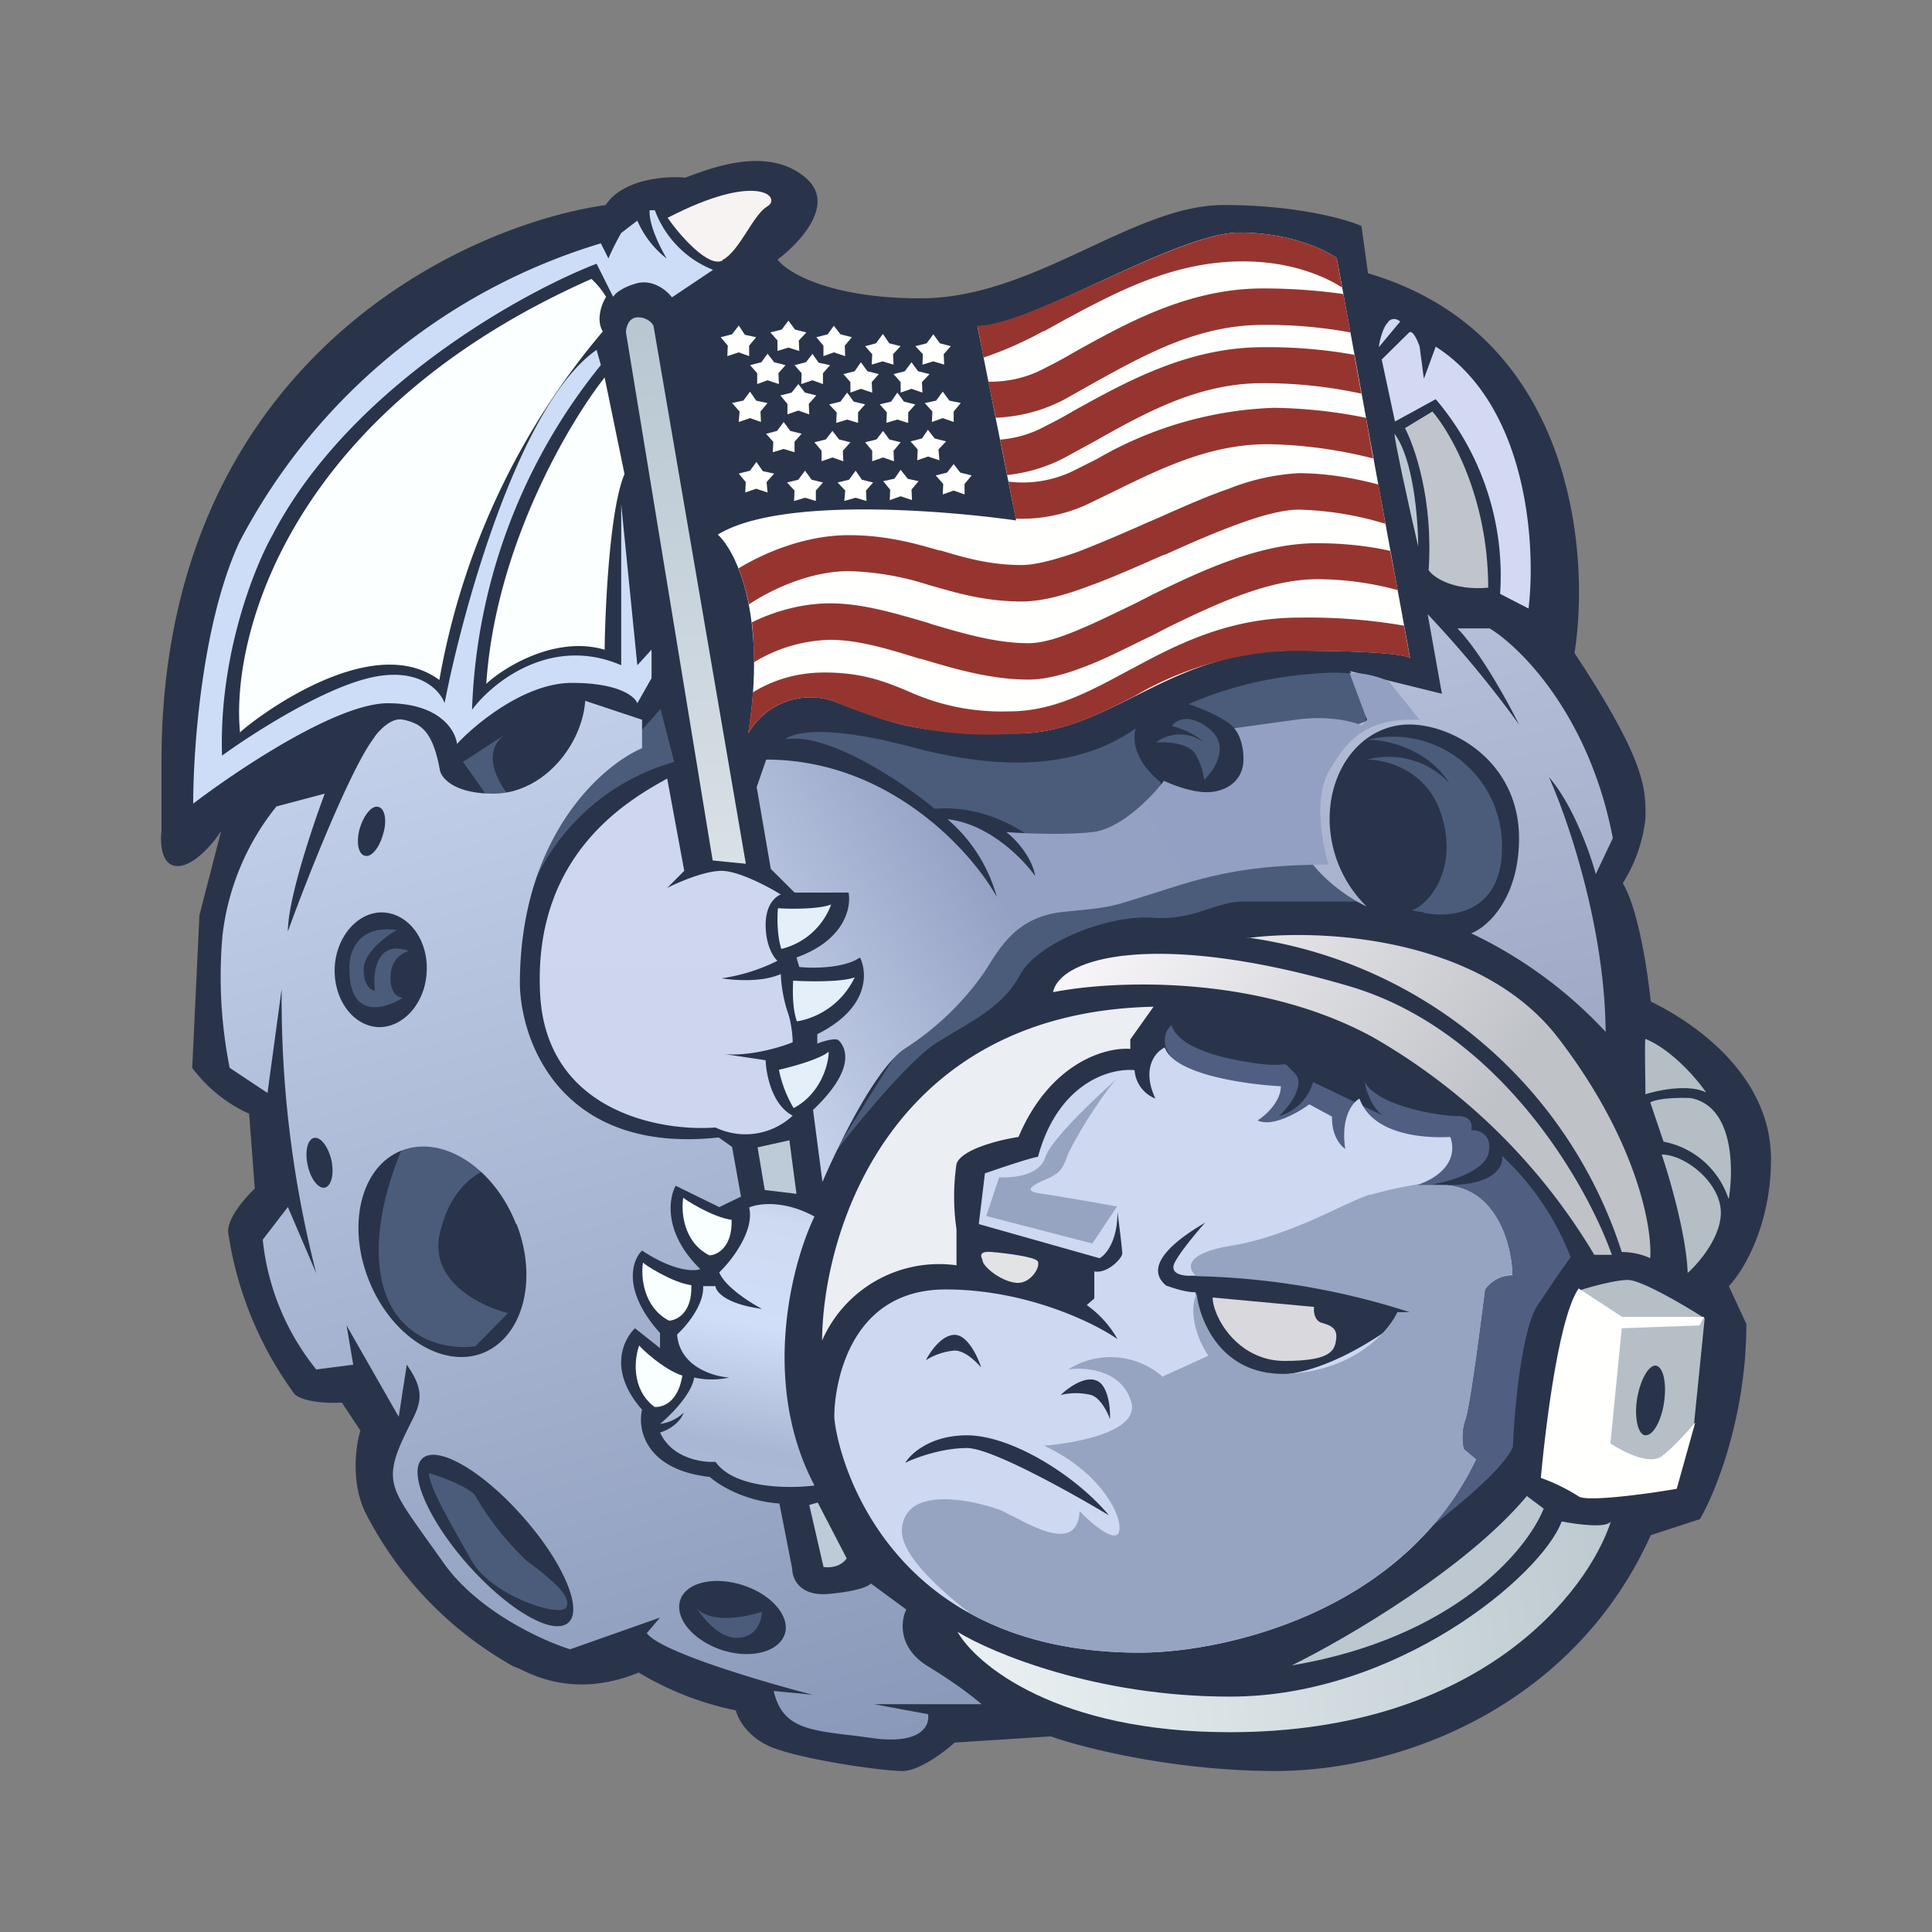 <svg xmlns="http://www.w3.org/2000/svg" width="24" height="24" fill="none" viewBox="0 0 24 24">
    <rect x="0" y="0" width="24" height="24" fill="#808080" stroke="none"/>
    <path fill="#29344A" d="M2.835 15.312c-.017-.176.212-.435.33-.547l-.07-.93a1.8 1.8 0 0 1-.707-.57l.089-1.894.27-1.047c-.094.147-.335.435-.541.435s-.218-.294-.2-.435v-.865c0-4.9 3.676-6.647 5.518-6.912.211-.323.747-.364.988-.34.294-.107 1.017-.407 1.494 0 .388.323-.07.811-.347 1.017.117.159.647.482 1.776.482 1.412 0 2.635-1.159 3.765-1.159.912 0 1.523.177 1.712.26l.082.588c2.541.747 2.765 3.458 2.565 4.717.905 1.37.882 1.694.882 2.047-.03.289-.127.567-.282.812.2.341.311 1.123.347 1.47.57.277 1.494.93 1.494 1.96 0 .823-.347 1.393-.524 1.576l.218.47c0 1.147-.383 2.094-.577 2.424l-.611.2c-.947 2.105-3.07 2.929-4.66 2.929-1.264 0-2.393-.288-2.793-.43l-1.194.077c-.13.118-.441.353-.647.353-.26 0-1.236-.141-1.624-.294-.3-.124-.423-.353-.447-.459a3.8 3.8 0 0 1-1.206-.47c-.906.37-1.47-.071-1.547-.071a4.56 4.56 0 0 1-1.853-1.924c-.176-.37-.117-.823-.058-1.011l-.23-.347c-.365.017-.547-.06-.588-.106a4.5 4.5 0 0 1-.824-2.006"/>
    <path fill="#4B5C7A" d="M14.764 8.747c.147.047.453.17.565.294l.97.16.665-.189v-.459c.023-.07.082-.259-.73-.176a4.7 4.7 0 0 0-1.47.37m-9.306 6.6c-.111.583.524.883.853.965l-.406.412c-.4.058-1.2-.112-1.2-1.194 0-1.047.753-2.189 1.112-2.736.1-.159.177-.264.177-.3.029-.135.088-1.74.111-2.53l-.353-.5.524-.34c-.33.235-.059.659.118.847l.676-.359c.2-.094.606-.294.653-.3.047-.012.341-.341.482-.506l.17.659A2.72 2.72 0 0 0 6.4 11.877l-.294 2.635c-.17.035-.529.253-.647.835M6.311 9.1l-.035.024zm-1.459 3.047c0-.223.13-.294.195-.323l.029-.012c-.4-.141-.447.27-.418.494-.047 0-.14-.059-.14-.265s.276-.411.41-.488c-.493-.07-.6.294-.587.488 0 .624.44.495.664.353-.053 0-.158-.047-.153-.247m4.912-2.964c.018-.042.365-.224 1.57.1 1.2.317 2.107.235 2.777-.236-.041.106-.041.389.306.67v.836c-.377.082-1.141.235-1.194.2l-.047-.041c-.17-.17-.747-.73-1.565-.665-.388-.323-1.312-.947-1.847-.864m5.088.188c-.082-.141-.359-.159-.494-.147a.5.5 0 0 1 .6 0c-.117-.118-.318-.183-.4-.206.047-.07.212-.17.47.041.254.206.06.506-.07.63a.8.8 0 0 0-.106-.318m-3.206 3.576c-.34.206-1.011 1.024-1.305 1.412.435-.706 1.34-2.141 1.488-2.335.39-.48.911-.835 1.5-1.024l2.7-.717.87.917h-1.464c-.142 0-.26.041-.4.083-.189.064-.4.14-.724.117-.565-.035-1.43.318-1.641.712-.177.33-.47.506-.812.706zm5.894-1.64c.047.01.1.023.153.023l-.023.005c.33.077.988.024.988-.805a1.354 1.354 0 0 0-1.67-1.341c.252 0 .747.117 1.017.54a1.03 1.03 0 0 0-1.018-.293c.236 0 .76.135.924.705.212.7-.2 1.118-.37 1.165M5.894 18.564c-.13-.118-.43-.224-.565-.265 0 .159.23.559.453.953l.076.135c.247.436 1.112.718 1.177.577.076-.141-.218-.37-.494-.577a3.6 3.6 0 0 1-.647-.823m2.752 1.4c.1.159.295.382.506.382.247 0 .312-.218.312-.323-.218.07-.653.152-.823-.06z"/>
    <path fill="#505E81" d="M14.553 13.135c-.154-.2-.06-.352 0-.4.082.26.54.4 1.029.471s.306-.07.494.118c.153.14-.059.423-.188.54a.61.61 0 0 0 .423-.423l.883.424c-.142-.077-.224-.312-.242-.424.177.312.953.424 1.165.424.165 0 .177.117.159.176.088-.006.259.041.218.271-.042.235-.483.365-.695.4.742.059.883-.212.86-.353.376.35.667.78.852 1.259-.058.076-.217.306-.412.6s-.288 1.294-.305 1.753c-.124.317-.965.97-1.371 1.258l.094-.823.282-2.435-2.364-1.53c-.235-.353-.73-1.111-.882-1.306"/>
    <path fill="#CEDDF7" d="M2.976 6.73C2.506 7.74 2.4 9.318 2.4 9.983c.54-.412 1.782-1.247 2.417-1.247.641 0 .841.335.86.505.234-.252.846-.758 1.428-.758.583 0 .783.17.812.253l.177-.312V8.07l-.177.194-.2-2v2c-.87-.376-1.6.212-1.853.553a7.17 7.17 0 0 1 1.6-4.282l-.053-.189c-.953.665-1.658 3.2-1.888 4.389-.059-.165-.33-.46-.941-.312-.606.147-1.47.706-1.824.964-.04-1.252.406-2.352.63-2.746.941-1.806 3.076-3 4.023-3.365l.206.412c.018-.036.106-.118.3-.171.2-.047.37.094.43.177l.511-.342a1.27 1.27 0 0 1-.723-.74H8.07c-.012.182.135.47.212.6a1.2 1.2 0 0 1-.365-.471l-.2.153a3 3 0 0 0-.159.317l-.094-.188A7.5 7.5 0 0 0 2.976 6.73"/>
    <path fill="url(#DRGN__a)" fill-rule="evenodd" d="M4.653 9.153c.058-.082.217-.247.352-.212h.012c.177.047.353.095.447.624.018.1.177.294.665.294.612 0 1.1-.594 1.141-1.153l.706.235v.353c-.506.218-1.518 1.106-1.518 2.93.012.723.518 2.117 2.47 1.906l.166.117.111.618-.27.13-.541-.265c-.089.158-.153.588.305 1.035-.076.03-.329.03-.723-.23-.124.118-.253.494.223 1.024v.188l-.311-.247c-.147.141-.336.53.088 1.012-.059.241.041.747.841.835.112.1.43.3.865.33l.159.811c0 .118.088.347.459.312.37-.035.5-.1.517-.13l.441.324c-.07.141-.106.477.27.706.377.23.6.412.665.47h-1.335l.67.124c.024.135-.076.377-.67.3l-.223-.03c-.606-.07-.918-.105-1.024-.558l.483.047c-.612-.159-1.883-.53-2.06-.765l.165-.194-1.117.394c-.359-.112-1.177-.488-1.594-1.105l-.253-.354c-.33-.47-.441-.623-.283-1.029.048-.118.095-.212.136-.294.135-.265.206-.412-.035-.753l-.1.647-.648-1.135.083.488-.459.059a3.06 3.06 0 0 1-.665-1.612l.312-.406.353.824a13.7 13.7 0 0 1-.43-3.535l-.176 1.294-.47-.312a5.8 5.8 0 0 1-.089-1.647c.068-.586.3-1.141.67-1.6l.6-.159c-.152.406-.458 1.312-.458 1.712.235-.653.794-2.059 1.076-2.412zm-.118 1.477c.076.023.176-.095.223-.265.053-.17.024-.324-.058-.341-.077-.024-.177.094-.23.264-.047.165-.023.318.059.342zm.765 1.447c-.018.388-.295.694-.606.682-.312-.018-.553-.347-.536-.741.018-.388.295-.7.606-.683.318.018.56.348.536.742m1.117 3.129c.27.694.077 1.412-.43 1.606-.505.188-1.14-.224-1.411-.924-.27-.694-.082-1.411.424-1.6.511-.188 1.14.224 1.411.918zm3.33 5.1c.076-.218-.153-.494-.512-.612-.353-.117-.706-.041-.783.177-.076.223.147.5.506.623.353.118.706.035.788-.188M6.5 18.847c.5.565.747 1.153.558 1.312-.194.165-.753-.165-1.253-.73-.494-.564-.747-1.152-.552-1.317.194-.159.752.17 1.247.735m-2.383-4.435c.036.17 0 .323-.082.341-.077.018-.177-.106-.212-.276-.041-.177 0-.324.077-.341.082-.018.176.105.217.276" clip-rule="evenodd"/>
    <path fill="url(#DRGN__b)" d="M8.964 10.818c-.212 0-.535.141-.676.212l.212-.212-.212-1.147c-.412.235-1.683.9-1.577 2.7.089 1.435 1.489 1.688 2.177 1.635a.86.86 0 0 0 .959-.147c-.26-.135-.33-.518-.336-.688L9 13.094c.305.03.694-.082.847-.147 0-.076-.018-.259-.065-.382a1.8 1.8 0 0 1-.083-.465c-.235.106-.588.077-.735.053.242-.035.476-.108.694-.218-.047-.04-.147-.188-.147-.447 0-.252.124-.352.188-.376-.158-.1-.529-.294-.735-.294"/>
    <path fill="#E5EFF9" d="M10.323 11.236c-.14.058-.5.058-.659.046-.011.107-.011.348.042.506a.88.88 0 0 0 .617-.547zm.294.905c-.158.06-.576.053-.764.041-.006.106-.012.348.047.506a.98.98 0 0 0 .717-.547m-.94 1.148c.158-.036.505-.13.617-.224 0 .159-.1.523-.435.7a1.5 1.5 0 0 1-.183-.476"/>
    <path fill="#EBEEF3" d="M14.33 12.506c-3.277.07-4.107 2.794-4.118 4.147a1.586 1.586 0 0 1 1.67-.935v-.447a2.8 2.8 0 0 1 0-.812c.059-.182.535-.3.77-.335.395-.93 1.089-1.118 1.389-1.094v-.118z"/>
    <path fill="url(#DRGN__c)" d="M15.5 11.647a5.7 5.7 0 0 1 4.646 3.906c.171 0 .306.053.353.077.03-.389-.176-1.483-1.147-2.742-.976-1.264-2.976-1.352-3.853-1.235zm-2.412.677c.717-.142 2.517-.23 3.964.559a7.6 7.6 0 0 1 2.753 2.705h.218c-.312-.882-1.388-2.77-3.235-3.329-2.318-.688-3.589-.4-3.706.059z"/>
    <path fill="#BCC7D0" d="M18.964 18.588c-.753.9-2.259 1.777-2.917 2.1 2.023-.34 2.929-1.44 3.129-1.947l-.212-.159z"/>
    <path fill="url(#DRGN__d)" d="M15.276 21.076c-1.647 0-2.941-.535-3.382-.805.235.411 1.241 1.247 3.382 1.247 3.112 0 4.453-1.747 4.735-2.618-.059.088-.43.035-.611 0-.253.677-2.053 2.176-4.118 2.176z"/>
    <path fill="url(#DRGN__e)" d="M8.735 15.977c.012.235-.212.5-.324.6.03.394.442.523.648.535a1 1 0 0 1-.436 0c-.03.206-.294.47-.423.576a.52.52 0 0 0 .294-.14c-.059.152-.224.229-.294.246.14.318.517.377.688.365.235.335.918.335 1.23.294-.671-1.27-.283-2.759 0-3.341-.389-.212-.707-.159-.812-.112.07.288-.218.659-.371.806.07.177.382.376.53.453-.448-.059-.571-.212-.577-.282z"/>
    <path fill="#F9FFFF" d="M8.488 14.877c-.03.17 0 .553.323.717.095 0 .289-.1.277-.441-.235-.03-.594-.259-.6-.276m-.177 1.529c-.323-.17-.352-.553-.323-.724 0 .018.365.253.6.283.012.341-.177.435-.277.441m-.182 1.07c-.294-.223-.247-.605-.188-.764 0 .018.306.306.535.376-.053.341-.253.4-.353.389z"/>
    <path fill="url(#DRGN__f)" d="M18.87 9q-.522-.721-1.135-1.37l.177.988-1.142-.282.4.547-.306.117c-.294.094-.882.436-.84 1.06.035.623.646 1.058.952 1.2a1.53 1.53 0 0 1-.459-1.083c0-.677.442-1.177.989-1.177.552 0 1.364.47 1.364 1.412 0 .753-.394 1.106-.594 1.182a5.5 5.5 0 0 1 1.67 1.224c-.011-1.312-.476-2.659-.705-3.165.294.336.512.941.582 1.206l.212-.447c-.288-1.512-1.135-2.365-1.53-2.606h-.4c.295.306.63.924.765 1.194"/>
    <path fill="url(#DRGN__g)" d="M9.576 10.8 9.4 9.777l.118-.341c1.523 0 2.547 1.135 2.864 1.705a1.94 1.94 0 0 0-.612-.964c.506.053.936.488 1.089.706-.036-.236-.253-.471-.36-.547.212.017.724.04 1.077 0 .353-.042.736-.442.883-.636.1.047.34.141.529.141.235 0 .459-.135.459-.411 0-.212-.077-.347-.118-.383l.765-.106c.412-.058.717.024.823.071l.065-.07-.218-.583c.248 0 .436.077.495.112l.376.47c-.647-.023-.888.224-1.13.647-.188.336-.076.912 0 1.153-1.088 0-1.576.165-2.164.353-.588.183-.5.171-1.153.236-.647.076-.818.564-1.006.811a3.5 3.5 0 0 1-.93.877c-.37.235-.84 1.212-1.035 1.664l-.117-.894c.6-.57.359-.823.318-.864-.036-.036-.195.011-.265.04v-.117c.647-.323.623-.764.53-.953-.195.136-.583.136-.754.118l-.035-.118c.606-.217.682-.629.647-.806h-.67l-.295-.294z"/>
    <path fill="#BCC8D4" d="M17.617 6.789c0-.336-.059-1.089-.294-1.4 0 .088.194.97.294 1.4"/>
    <path fill="#C0C5CB" d="m17.794 5.112-.341.206c.117.224.353.882.294 1.765.059.088.306.258.74.217 0-1.117-.464-1.923-.693-2.188"/>
    <path fill="#D3D9F3" d="m17.329 5.236-.165-.77.341-.336c.042-.036.106.1.13.176l.053.4.147-.4c1.147.736 1.247 2.477 1.153 3.253l-.353-.182a3.38 3.38 0 0 0-.8-2.418zM17.247 4c-.077.065-.118.283-.118.312l.265-.318s-.077-.07-.147 0z"/>
    <path fill="#D9D8DD" d="m16.323 16.235-1.259-.117c0 .235.306.788.894.788s.624-.135.641-.276-.088-.171-.188-.2c-.082-.03-.094-.136-.088-.183z"/>
    <path fill="#E2E3E5" d="M12.323 15.553c-.2-.018-.117.082-.117.106 0 .065.211.253.412.276.194.024.329-.229.264-.276-.059-.047-.353-.088-.559-.106"/>
    <path fill="#CED8F1" fill-rule="evenodd" d="M11.747 16.018c1 0 1.841.412 2.135.617a1.3 1.3 0 0 0-.382-.423l.094-.082v-.336c.165.03.347-.164.347-.223s-.041-.37-.059-.518c0 .377-.153.541-.223.577l-1.5-.424.076-.63c.2-.07.606-.205.659-.205.253-.93.906-1.106 1.2-1.077a.41.41 0 0 0 .259.353c-.177-.376 0-.582.117-.635.112.335 1.006.459 1.441.482 0 .194-.194.365-.288.424.177.088.5-.094.641-.2l.283.153c-.006.235.106.364.164.4-.058-.389.089-.577.177-.624.188.518.988.483 1.118.477h.011c.118.353-.235.547-.43.6h.39c.628.059.805.764.81 1.117a.42.42 0 0 0-.34.177c-.06.47-.188 1.447-.241 1.606a.7.7 0 0 0-.024.376l.153.13c-.918 1.923-3.165 2.4-4.176 2.4-3.283 0-3.795-2.648-3.795-2.942s.136-1.57 1.383-1.57m2.741-.047c-.347-.283.288-.665.453-.765l.03-.018c-.1.112-.318.37-.383.506-.059.136.118.159.218.153h2.47c.059 0 .247.259.335.383-.317.282-1.117.852-1.794.852-.682 0-.93-.688-.964-1.029-.136 0-.294-.059-.365-.082m-2.982.917c.053-.1.194-.306.353-.306s.288.271.329.406c-.059-.07-.2-.211-.33-.211a.8.8 0 0 0-.352.117zm-.26 1.283c.071-.118.319-.341.765-.341.554 0 1.353.5 1.765.994-.464-.277-1.458-.836-1.764-.836s-.636.118-.765.183m2.365-1.024c-.147-.053-.352.1-.435.182a.8.8 0 0 1 .377 0c.117.036.206.218.235.3.006-.14-.024-.435-.177-.482" clip-rule="evenodd"/>
    <path fill="#96A4C1" d="M13.876 13.4c-.265.235-.818.753-.894.982-.07.224-.412.254-.57.242l-.16.482 1.318.341.306-.459a35 35 0 0 0-.93-.159c-.188-.023-.194-.07 0-.158.195-.083.242-.118.306-.294.06-.177.453-.806.624-.977m3.712 1.324c.023 0 .04-.012.064-.018a5 5 0 0 0-.623.135h-.012c-.07.018-.2.077-.365.153-.347.165-.853.4-1.364.482-.6.1-.53.295-.424.377.9.02 1.791.17 2.647.447h-.153c-.106.235-.53.724-1.353.765s-1.1-.647-1.14-.994c-.119.27.046.63.146.77l-.57.26a.98.98 0 0 0-1.17-.09c.205-.028.646 0 .775.383.142.383-.658.53-1.076.565.806.376 1.03 1.023.906 1.106-.094.059-.353-.177-.465-.294-.023.482-.5.235-.806.076l-.164-.082c-.236-.094-1.177-.353-1.236.217-.035.289.389.706.847 1.06.53.293 1.218.487 2.106.487 1.012 0 3.259-.476 4.177-2.4L18.182 18a.7.7 0 0 1 .023-.376c.059-.16.183-1.136.241-1.6a.43.43 0 0 1 .342-.189c-.006-.347-.177-1.058-.812-1.111z"/>
    <path fill="#B6BFC6" d="M19.605 16.035c.141-.047.46-.135.618-.135.165 0 .706.318.953.477l-.135 1.34-.365.6c-.2-.058-.912-.305-.93-.435a76 76 0 0 1-.14-1.847m.83 1.794c.094.012.2-.17.235-.405s-.006-.441-.1-.46c-.088-.01-.194.171-.235.413-.036.235.011.44.1.453"/>
    <path fill="#FFFFFD" d="m20.146 16.5.965-.035.059-.106h-1.018l-.541-.353c-.247.353-.412 1.718-.47 2.353a2.3 2.3 0 0 1 .47.23c.1.07.853-.03 1.218-.095l.23-.823c-.072.082-.254.294-.407.411-.147.13-.488-.047-.647-.152z"/>
    <path fill="#B5BEC5" d="M20.44 12.906c-.011.041 0 .47 0 .688.16-.053.542-.13.754-.023-.112-.165-.424-.53-.753-.665m1.03 1.982a1.06 1.06 0 0 0-.806-.706l-.165-.488c.118-.059.389-.059.506-.053.53.106.53.877.47 1.247zm-.506.924c-.017-.47-.223-1.176-.323-1.47.294 0 .735.352.735.723 0 .3-.27.623-.412.747"/>
    <path fill="#FBFFFF" d="M7.347 3.465C3.577 5.135 2.864 7.918 2.982 9.1c.041-.059 1.588-1.311 2.476-.653a9.14 9.14 0 0 1 2.03-4.329c-.088-.147-.012-.347.041-.43a1 1 0 0 0-.182-.223m.164 4.606c-.6-.177-1.235.206-1.47.423.112-1.705 1.03-3.247 1.47-3.805l.247 1.2c-.182.423-.24 1.635-.247 2.182"/>
    <path fill="#F7F3F2" d="M8.976 3.236c-.177.094-.53-.312-.683-.53 1.136-.588 1.424-.247 1.236-.14-.177.105-.336.546-.553.664z"/>
    <path fill="url(#DRGN__h)" d="m8.853 10.689-1.077-6.56c0-.058.03-.187.147-.187.118 0 .177.07.195.105l1.147 6.683z"/>
    <path fill="#BDCBD8" d="m9.5 14.783-.089-.53.395-.088.088.665zm.73 4.682-.177-.77.105-.03.36.694c-.083.117-.23.117-.289.106"/>
    <path fill="#FFFFFD" d="M9.294 9.118c.235-1.488-.153-2.27-.377-2.477.765-.47 2.789-.305 3.706-.176l-.482-2.412c.659 0 2.476-1.164 3.253-1.164.623 0 1.064.211 1.212.317l.911 4.97c-.03-.035-.353-.093-1.47-.093-1.536 0-2.247 1.029-3.424 1.029-1.176 0-1.44-.082-2.2-.376a.894.894 0 0 0-1.13.376z"/>
    <path fill="#96352F" d="M12.964 4.118 13.176 4c.694-.376 1.4-.753 2.265-.753.588 0 1.011.183 1.23.324l-.065-.365c-.148-.106-.589-.317-1.212-.317-.4 0-1.088.317-1.747.617-.612.277-1.194.541-1.506.541l.076.395.071-.024q.35-.126.676-.306zm-.594 1.07-.094-.446h.024c.188 0 .441-.036.694-.177a5 5 0 0 0 .347-.188c.647-.359 1.418-.794 2.347-.794.382 0 .723.03 1 .07l.088.477a5.7 5.7 0 0 0-1.088-.094c-.794 0-1.447.358-2.094.717l-.377.212a2 2 0 0 1-.847.224m.142.712-.089-.44c.17-.013.37-.06.57-.171a5 5 0 0 0 .348-.189c.647-.358 1.418-.788 2.347-.788q.571-.006 1.135.094l.088.483a5.7 5.7 0 0 0-1.229-.13c-.788 0-1.441.359-2.088.724l-.377.206a2 2 0 0 1-.706.211m.105.542-.088-.46c.267.033.538-.01.783-.123l.317-.159a4.7 4.7 0 0 1 2.194-.635q.58.008 1.147.124l.088.505a5.7 5.7 0 0 0-1.247-.176c-.729-.018-1.34.276-1.953.576l-.352.171a1.95 1.95 0 0 1-.883.177zm-3.311 1.07a3 3 0 0 0-.13-.453c.33-.2.836-.412 1.37-.412.442 0 .8.095 1.119.189h.017c.33.1.63.182 1.012.182.159 0 .394-.059.682-.159.277-.106.577-.235.894-.376l.03-.012c.323-.141.653-.294.964-.4.278-.112.572-.177.87-.194.336 0 .683.059.99.141l.087.488a4 4 0 0 0-1.076-.176c-.177 0-.418.059-.712.164s-.612.242-.935.389l-.035.011c-.312.136-.624.277-.918.383-.294.112-.588.194-.841.194-.453 0-.812-.106-1.136-.2h-.005a3.5 3.5 0 0 0-1.006-.177c-.494 0-.977.236-1.241.412zm.059.712c0-.177-.006-.347-.024-.494.265-.13.606-.236.976-.236.406 0 .824.13 1.212.242l.047.017c.418.124.812.236 1.2.236.165 0 .377-.06.647-.177.212-.088.435-.2.682-.318l.195-.1c.623-.305 1.353-.647 2.058-.647.342 0 .648.036.912.095l.094.488a3.8 3.8 0 0 0-1-.136c-.588 0-1.223.289-1.858.6l-.183.095c-.247.117-.494.247-.717.34-.283.118-.571.212-.83.212-.47 0-.923-.135-1.335-.258h-.012c-.417-.13-.776-.236-1.117-.236a1.9 1.9 0 0 0-.942.277zm8.076-.453a7 7 0 0 0-1.294-.1c-.865 0-1.494.318-2.041.612l-.077.04c-.523.283-.953.513-1.494.513a2.8 2.8 0 0 1-1.259-.253c-.27-.112-.559-.23-1.03-.23-.37 0-.664.106-.893.247q-.016.24-.06.512a.893.893 0 0 1 1.13-.376 4.6 4.6 0 0 0 2.2.376c.553 0 1-.223 1.47-.465a4.1 4.1 0 0 1 1.948-.564c1.13 0 1.447.058 1.476.094l-.076-.412z"/>
    <path fill="#FFFFFD" d="m9.794 3.983.082.111.141.036-.094.1.006.13-.135-.042-.136.041v-.13l-.088-.1.141-.035zm-.618.059.077.117.14.03-.087.105v.13l-.13-.047-.141.047.006-.13-.088-.105.14-.036.083-.106zm.441.458-.082-.106-.077.106-.14.036.088.1v.135l.129-.047.141.047-.006-.135.088-.1zm-.3.365.077.112.14.03-.087.105.006.13-.136-.048-.14.048.01-.13-.093-.106.141-.03zm.5.488-.082-.111-.082.111-.136.036.089.1-.006.129.135-.041.135.041v-.13l.088-.1zm.524 0 .082.106.141.035-.094.106.006.13-.135-.047-.135.047V5.6l-.089-.106.141-.035zm.706.106-.077-.106-.082.106-.141.035.088.106v.13l.135-.047.135.047-.005-.13.088-.106zm.482-.117.082.105.142.036-.095.1.012.135-.141-.047-.135.047.006-.135-.089-.1.142-.036.076-.111zm.4.529-.082-.106-.083.106-.14.035.093.106-.006.13.136-.048.135.048v-.13l.088-.106zm-2.012-1.1.083.106.14.035-.093.106.006.13-.136-.048-.135.047v-.129l-.088-.106.14-.035zm.688.218-.082-.112-.082.112-.141.035.094.1-.006.13.135-.042.136.041v-.13l.088-.1zm.542-.112.082.112.141.035-.088.1v.13l-.135-.042-.136.041.006-.13-.088-.1.141-.034zm.647.1-.083-.112-.082.112-.141.03.094.105-.006.13.135-.048.136.048v-.13l.088-.106zm-1.706-.588.082.117.142.03-.089.1v.135l-.13-.047-.14.047.005-.135-.088-.1.142-.036.082-.106zm.688.223-.082-.112-.077.112-.14.035.087.1v.13l.13-.047.141.047-.006-.13.088-.1zm.547-.112.082.112.142.035-.094.1.006.13-.136-.047-.135.047v-.13l-.088-.1.14-.035zm-.882-.347-.083-.106-.076.106-.141.036.088.105v.13l.13-.047.14.047-.005-.13.088-.105zm.53 0 .076.112.14.035-.093.1.006.13-.136-.041-.135.04.006-.129-.088-.1.135-.035.082-.112zm.705.112-.082-.112-.083.112-.14.035.093.1-.005.13.135-.041.135.04-.006-.129.088-.1zm-2.282 1.47.082.118.141.03-.094.106.012.129-.141-.047-.136.047.006-.13-.088-.105.141-.036.077-.105zm.688.224L10 5.847l-.083.112-.14.035.093.1-.006.13.136-.041.135.04v-.129l.088-.1zm.547-.112.077.112.14.035-.088.1.006.13-.135-.041-.141.04.012-.129-.095-.1.142-.035zm.647.1-.088-.111-.077.111-.14.03.087.106-.005.13.135-.048.141.047-.006-.13.088-.105-.14-.03z"/>
    <defs>
        <linearGradient id="DRGN__a" x1="8.297" x2="13.587" y1="3.751" y2="22.384" gradientUnits="userSpaceOnUse">
            <stop stop-color="#D5E1F9"/>
            <stop offset="1" stop-color="#8493B4"/>
        </linearGradient>
        <linearGradient id="DRGN__b" x1="12.001" x2="12.001" y1="2" y2="21.99" gradientUnits="userSpaceOnUse">
            <stop stop-color="#CFD7EC"/>
            <stop offset="1" stop-color="#CCD6EF"/>
        </linearGradient>
        <linearGradient id="DRGN__c" x1="12.369" x2="24.559" y1="5.619" y2="13.622" gradientUnits="userSpaceOnUse">
            <stop offset=".25" stop-color="#FFFCFF"/>
            <stop offset=".66" stop-color="#BFC2C7"/>
        </linearGradient>
        <linearGradient id="DRGN__d" x1="19.492" x2="7.575" y1="5.371" y2="6.724" gradientUnits="userSpaceOnUse">
            <stop stop-color="#B8C5CB"/>
            <stop offset="1" stop-color="#FAFEFF"/>
        </linearGradient>
        <linearGradient id="DRGN__e" x1="12" x2="8.503" y1="2.007" y2="20.507" gradientUnits="userSpaceOnUse">
            <stop stop-color="#C9D5ED"/>
            <stop offset=".24" stop-color="#A2AFCF"/>
            <stop offset=".4" stop-color="#CFDBF3"/>
            <stop offset=".53" stop-color="#A1AECE"/>
            <stop offset=".63" stop-color="#9FACCC"/>
            <stop offset=".71" stop-color="#CEDAF0"/>
            <stop offset=".78" stop-color="#D0DEF8"/>
            <stop offset=".86" stop-color="#A9B7D4"/>
            <stop offset="1" stop-color="#B8BFDC"/>
        </linearGradient>
        <linearGradient id="DRGN__f" x1="12.005" x2="15.401" y1="2" y2="19.58" gradientUnits="userSpaceOnUse">
            <stop stop-color="#D1D9EE"/>
            <stop offset="1" stop-color="#8893B3"/>
        </linearGradient>
        <linearGradient id="DRGN__g" x1="18.771" x2="6.522" y1="5.219" y2="12.09" gradientUnits="userSpaceOnUse">
            <stop stop-color="#929FC1"/>
            <stop offset=".6" stop-color="#94A1C4"/>
            <stop offset=".91" stop-color="#D0DCF2"/>
            <stop offset="1" stop-color="#98A5C7"/>
        </linearGradient>
        <linearGradient id="DRGN__h" x1="12.039" x2="12.5" y1="2" y2="21.897" gradientUnits="userSpaceOnUse">
            <stop stop-color="#AEC0CC"/>
            <stop offset=".76" stop-color="#FAF8F9"/>
            <stop offset="1" stop-color="#BBC5CE"/>
        </linearGradient>
    </defs>
</svg>
